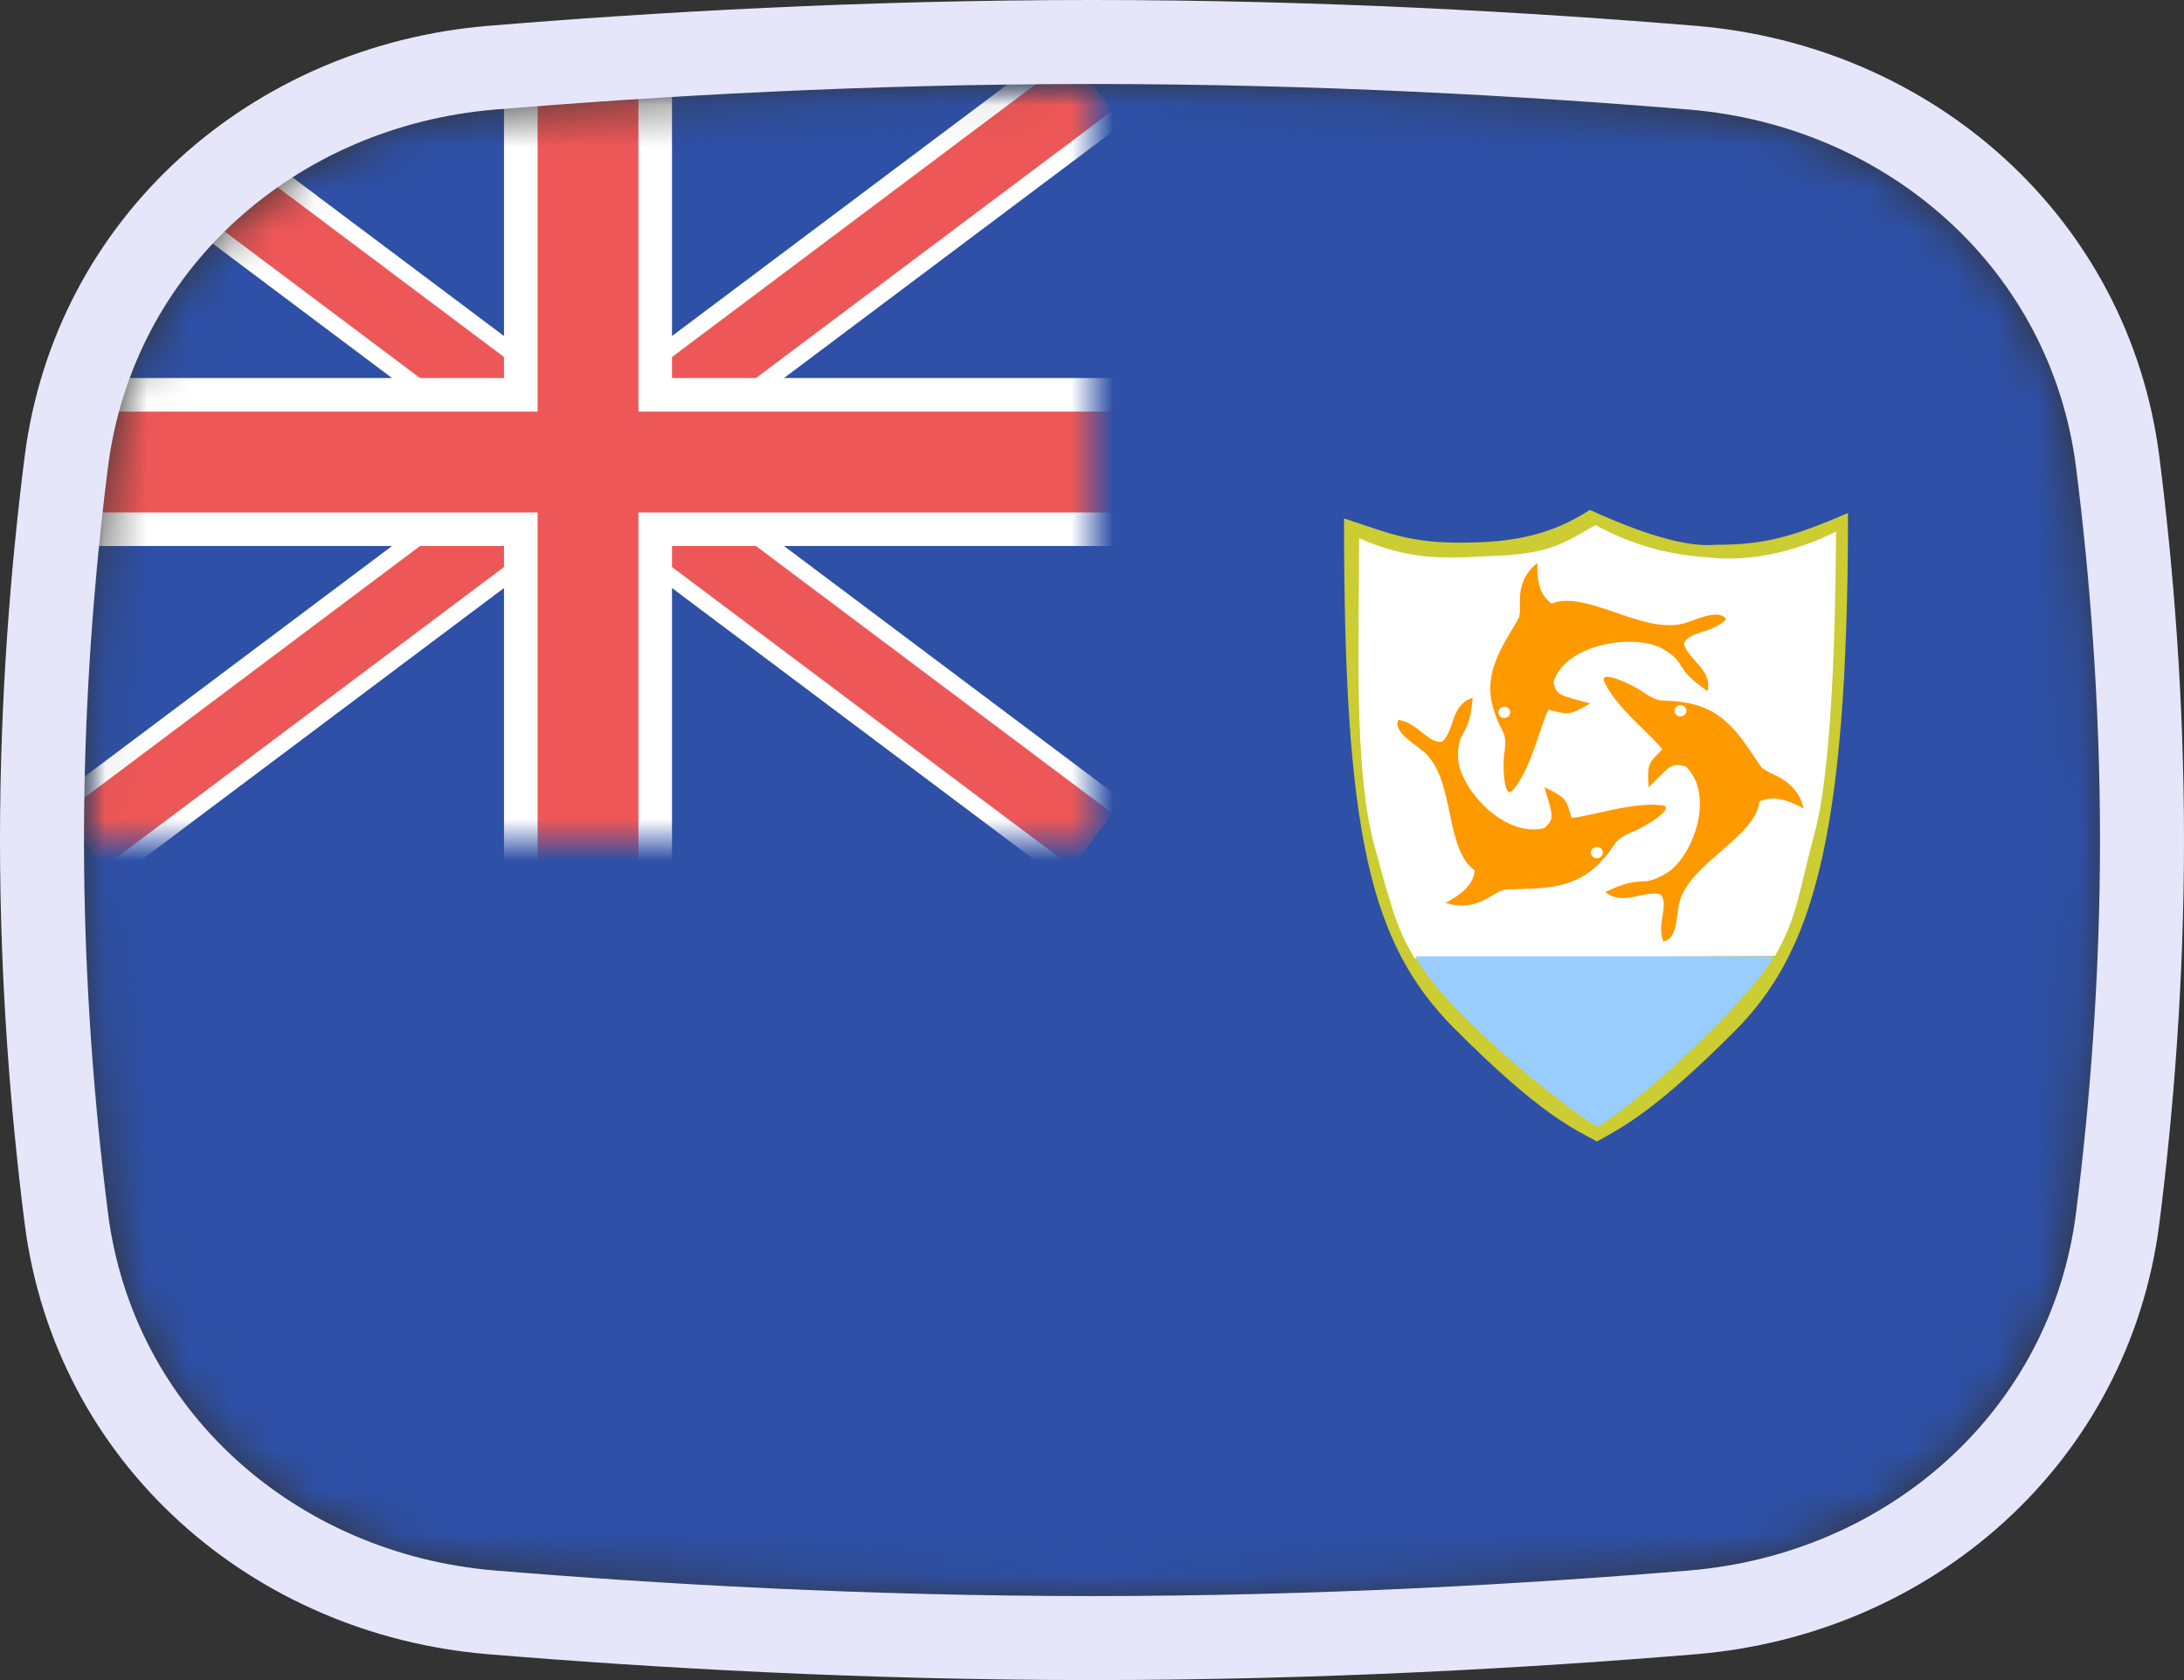 <svg width="52" height="40" viewBox="0 0 52 40" fill="none" xmlns="http://www.w3.org/2000/svg">
<rect x="0" y="0" width="52" height="40" fill="#333333" stroke="none"/>
<mask id="mask0" mask-type="alpha" maskUnits="userSpaceOnUse" x="2" y="2" width="48" height="36">
<path d="M2.569 11.136C3.167 6.412 7.042 3.002 11.786 2.609C15.641 2.289 20.62 2 26 2C31.38 2 36.359 2.289 40.214 2.609C44.959 3.002 48.833 6.412 49.431 11.136C49.752 13.676 50 16.704 50 20C50 23.296 49.752 26.324 49.431 28.864C48.833 33.587 44.959 36.998 40.214 37.391C36.359 37.711 31.38 38 26 38C20.62 38 15.641 37.711 11.786 37.391C7.042 36.998 3.167 33.587 2.569 28.864C2.248 26.324 2 23.296 2 20C2 16.704 2.248 13.676 2.569 11.136Z" fill="#00D0BF"/>
</mask>
<g mask="url(#mask0)">
<rect x="2" y="2" width="48" height="36" fill="#2E50A6"/>
<path d="M32 12.343C32 19.802 32.595 22.451 34.637 24.496C36.678 26.541 37.452 26.864 38.021 27.177C38.678 26.816 39.434 26.418 41.285 24.568C43.115 22.738 44 20.1 44 12.215C42.669 12.785 42.006 12.973 40.842 12.97C39.98 13.054 38.649 12.502 37.854 12.14C37.334 12.471 36.58 12.866 35.225 12.91C33.66 12.976 33.164 12.723 32 12.343L32 12.343Z" fill="#CCCC33"/>
<path d="M32.361 12.814C32.361 15.122 32.224 18.267 32.712 20.087C33.201 21.914 33.314 22.182 33.682 22.82L42.263 22.756C42.793 21.838 42.82 21.269 43.213 19.802C43.605 18.34 43.704 15.082 43.715 12.655C42.852 13.092 41.722 13.402 40.625 13.266C39.746 13.202 38.934 13.011 37.988 12.501C37.167 12.97 36.881 13.184 35.526 13.238C34.471 13.288 33.616 13.369 32.361 12.814L32.361 12.814Z" fill="white"/>
<path d="M33.7 22.769C34.311 23.994 37.191 26.343 38.033 26.829C38.993 26.274 41.533 23.954 42.242 22.769H33.7H33.7Z" fill="#99CCFF"/>
<path d="M38.197 16.231C38.468 16.839 39.338 17.511 39.577 17.84C39.273 18.169 39.212 18.134 39.252 18.745C39.781 18.217 39.791 18.162 40.131 18.242C40.877 18.952 40.265 20.476 39.648 20.807C39.032 21.16 39.144 20.795 38.221 21.238C38.644 21.583 39.135 21.187 39.535 21.293C39.753 21.539 39.432 21.988 39.601 22.411C39.956 22.379 39.913 21.697 39.995 21.45C40.254 20.544 41.811 19.912 41.89 19.081C42.218 18.934 42.546 19.035 42.945 19.248C42.746 18.47 42.089 18.478 41.913 18.235C41.493 17.624 41.121 16.927 40.226 16.746C39.546 16.609 39.596 16.787 39.161 16.504C38.889 16.303 38.065 15.922 38.197 16.231L38.197 16.231Z" fill="#FF9900"/>
<path d="M36.023 18.812C36.46 18.299 36.677 17.252 36.87 16.896C37.318 16.999 37.313 17.067 37.862 16.748C37.125 16.548 37.069 16.566 36.985 16.241C37.294 15.281 38.993 15.086 39.589 15.45C40.204 15.805 39.813 15.881 40.655 16.453C40.777 15.935 40.181 15.706 40.092 15.319C40.219 15.02 40.785 15.081 41.099 14.741C40.903 14.457 40.29 14.812 40.022 14.858C39.061 15.063 37.748 14.046 36.941 14.368C36.651 14.16 36.592 13.836 36.603 13.4C35.974 13.931 36.289 14.481 36.146 14.743C35.775 15.382 35.302 16.021 35.553 16.861C35.743 17.498 35.885 17.372 35.826 17.872C35.766 18.195 35.798 19.067 36.023 18.812V18.812Z" fill="#FF9900"/>
<path d="M39.577 19.173C38.891 19.081 37.839 19.446 37.419 19.472C37.28 19.053 37.344 19.022 36.773 18.74C36.975 19.444 37.02 19.48 36.772 19.717C35.75 19.961 34.696 18.676 34.715 18.002C34.715 17.316 34.986 17.596 35.063 16.613C34.535 16.781 34.638 17.386 34.337 17.659C34.003 17.71 33.765 17.216 33.297 17.137C33.144 17.443 33.779 17.76 33.959 17.954C34.64 18.633 34.407 20.23 35.113 20.723C35.076 21.066 34.816 21.282 34.419 21.498C35.221 21.737 35.552 21.195 35.862 21.177C36.627 21.149 37.445 21.204 38.069 20.565C38.543 20.08 38.356 20.03 38.835 19.819C39.156 19.701 39.923 19.224 39.577 19.173L39.577 19.173Z" fill="#FF9900"/>
<path d="M40.011 17.058C40.09 17.058 40.153 16.997 40.153 16.923C40.153 16.848 40.09 16.788 40.011 16.788C39.933 16.788 39.87 16.848 39.87 16.923C39.87 16.997 39.933 17.058 40.011 17.058Z" fill="white"/>
<path d="M35.942 16.896C35.905 16.83 35.82 16.805 35.751 16.84C35.681 16.875 35.655 16.956 35.691 17.022C35.728 17.088 35.814 17.114 35.883 17.079C35.952 17.044 35.979 16.962 35.942 16.896Z" fill="white"/>
<path d="M37.899 20.229C37.859 20.293 37.881 20.376 37.948 20.415C38.015 20.453 38.102 20.432 38.142 20.368C38.183 20.304 38.161 20.221 38.094 20.183C38.027 20.145 37.94 20.165 37.899 20.229Z" fill="white"/>
<mask id="mask1" mask-type="alpha" maskUnits="userSpaceOnUse" x="2" y="2" width="24" height="18">
<rect x="2" y="2" width="24" height="18" fill="#C4C4C4"/>
</mask>
<g mask="url(#mask1)">
<path d="M2 2L26 20L2 2ZM26 2L2 20L26 2Z" fill="black"/>
<path d="M26 2L2 20M2 2L26 20L2 2Z" stroke="white" stroke-width="2.4"/>
<path d="M2 2L26 20L2 2ZM26 2L2 20L26 2Z" fill="black"/>
<path d="M26 2L2 20M2 2L26 20L2 2Z" stroke="#EE5757" stroke-width="1.6"/>
<path d="M14 2V23V2ZM2 11H30H2Z" fill="black"/>
<path d="M2 11H30M14 2V23V2Z" stroke="white" stroke-width="4"/>
<path d="M14 2V23V2ZM2 11H30H2Z" fill="black"/>
<path d="M2 11H30M14 2V23V2Z" stroke="#EE5757" stroke-width="2.4"/>
</g>
</g>
<path d="M11.704 1.612C6.531 2.041 2.239 5.777 1.577 11.01C1.252 13.584 1 16.655 1 20C1 23.345 1.252 26.416 1.577 28.99C2.239 34.223 6.531 37.959 11.704 38.388C15.578 38.709 20.585 39 26 39C31.415 39 36.422 38.709 40.297 38.388C45.469 37.959 49.761 34.223 50.423 28.99C50.748 26.416 51 23.345 51 20C51 16.655 50.748 13.584 50.423 11.01C49.761 5.777 45.469 2.041 40.297 1.612C36.422 1.291 31.415 1 26 1C20.585 1 15.578 1.291 11.704 1.612Z" stroke="#E6E6FA" stroke-width="2"/>
</svg>

